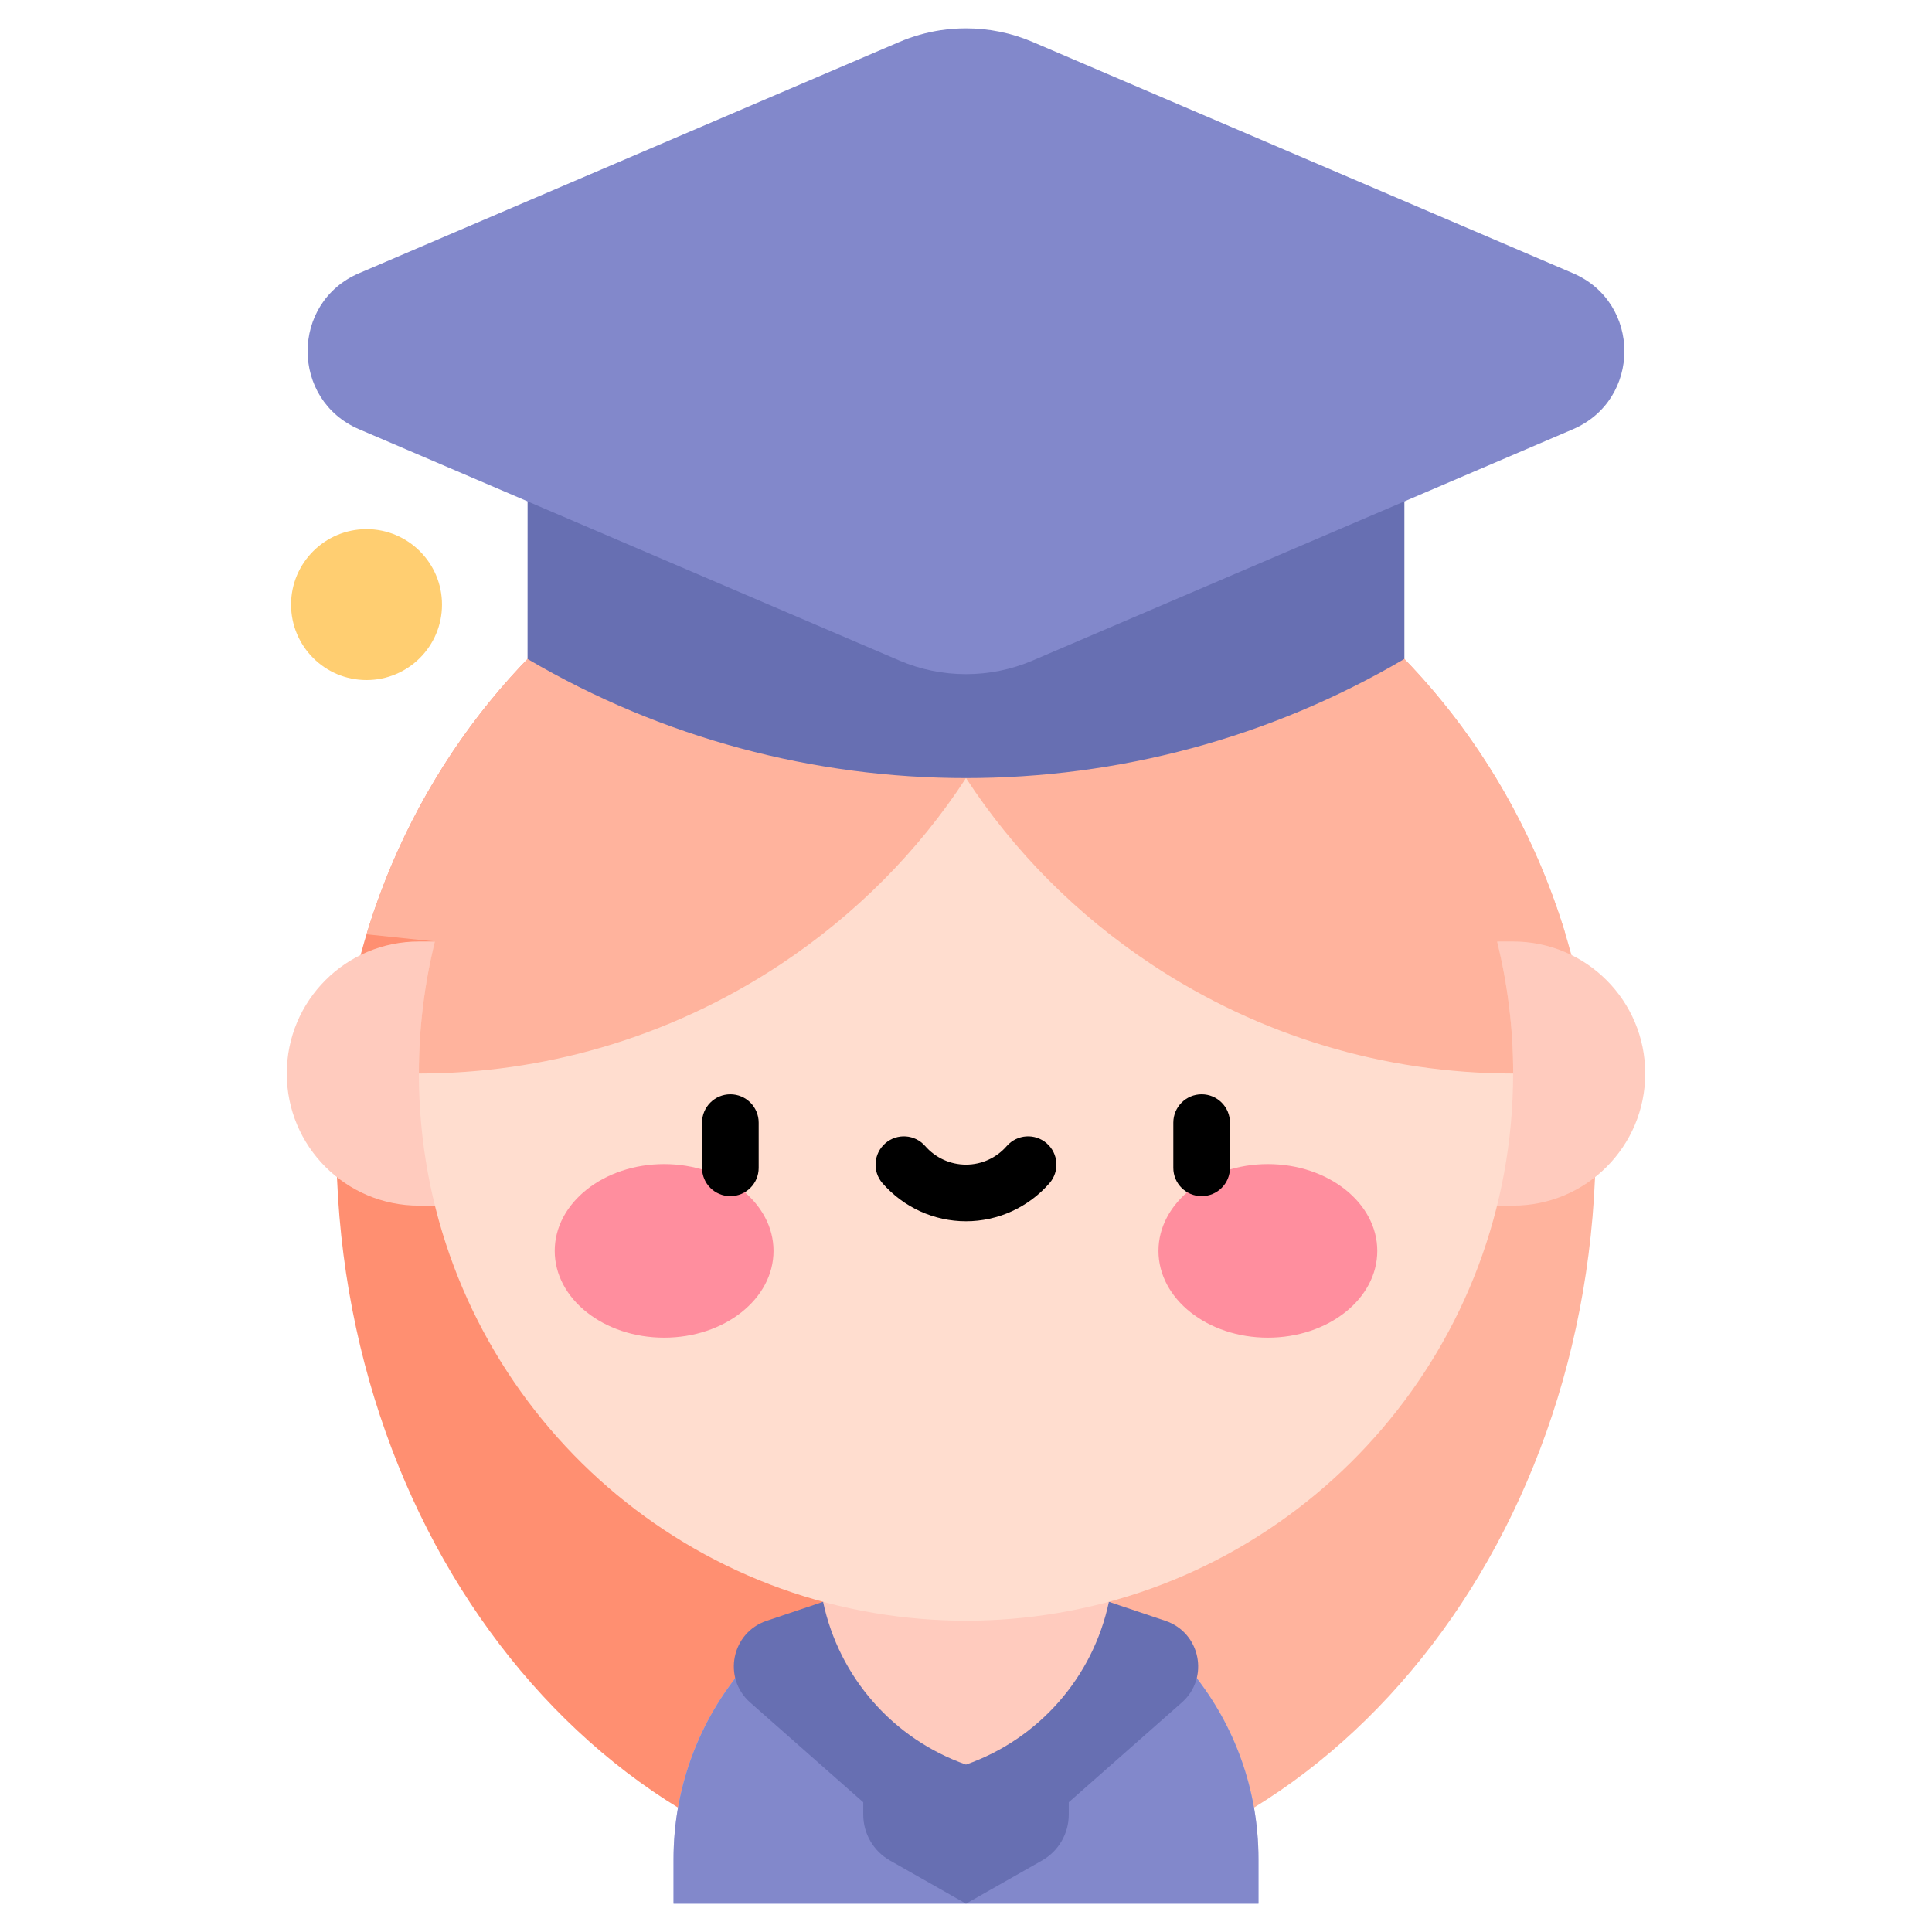 <svg width="32" height="32" viewBox="0 0 32 32" fill="none" xmlns="http://www.w3.org/2000/svg">
<g clip-path="url(#clip0_115_692)">
<path d="M5.569 18.887C5.569 25.75 10.239 31.312 16 31.312V7.781C10.239 7.781 5.569 12.754 5.569 18.887Z" fill="#FF8F71"/>
<path d="M16 7.781V31.312C21.761 31.312 26.431 25.75 26.431 18.887C26.431 12.754 21.761 7.781 16 7.781Z" fill="#FFB39D"/>
<path d="M19.777 27.738C19.08 26.863 18.092 26.234 16.962 26.003C16.651 25.94 16.329 25.906 16 25.906C14.474 25.906 13.111 26.622 12.223 27.738C11.556 28.575 11.156 29.637 11.156 30.793V31.531H16H20.844V30.793C20.844 29.637 20.444 28.575 19.777 27.738Z" fill="#B7BDED"/>
<path d="M19.777 27.738C19.08 26.863 18.092 26.234 16.962 26.003C16.651 25.94 16.329 25.906 16 25.906C14.474 25.906 13.111 26.622 12.223 27.738C11.556 28.575 11.156 29.637 11.156 30.793V31.531H16H20.844V30.793C20.844 29.637 20.444 28.575 19.777 27.738Z" fill="#8288CB"/>
<path d="M19.303 26.846L18.367 26.531H16H13.633L12.697 26.846C12.116 27.041 11.965 27.792 12.424 28.198L14.298 29.851V30.055C14.298 30.37 14.467 30.661 14.741 30.816L16 31.531L17.259 30.816C17.533 30.661 17.702 30.37 17.702 30.055V29.851L19.576 28.198C20.035 27.792 19.884 27.041 19.303 26.846Z" fill="#676FB2"/>
<path d="M16 24.54L13.633 26.531C13.897 27.781 14.794 28.803 16 29.227C17.206 28.803 18.103 27.781 18.367 26.531L16 24.54Z" fill="#FFCBBE"/>
<path d="M25.062 15.594H6.938C5.729 15.594 4.75 16.573 4.75 17.781C4.75 18.989 5.729 19.969 6.938 19.969H25.062C26.271 19.969 27.25 18.989 27.25 17.781C27.25 16.573 26.271 15.594 25.062 15.594Z" fill="#FFCBBE"/>
<path d="M17.509 8.845C17.018 8.762 16.514 8.719 16 8.719C15.486 8.719 14.982 8.762 14.491 8.845C10.204 9.563 6.938 13.29 6.938 17.781C6.938 22.272 10.204 25.999 14.491 26.718C14.982 26.8 15.486 26.844 16 26.844C16.514 26.844 17.018 26.8 17.509 26.718C21.796 25.999 25.062 22.272 25.062 17.781C25.062 13.29 21.796 9.563 17.509 8.845Z" fill="#FFDDCF"/>
<path d="M11 22.156C12.001 22.156 12.812 21.513 12.812 20.719C12.812 19.925 12.001 19.281 11 19.281C9.999 19.281 9.188 19.925 9.188 20.719C9.188 21.513 9.999 22.156 11 22.156Z" fill="#FF8E9E"/>
<path d="M21 22.156C22.001 22.156 22.812 21.513 22.812 20.719C22.812 19.925 22.001 19.281 21 19.281C19.999 19.281 19.188 19.925 19.188 20.719C19.188 21.513 19.999 22.156 21 22.156Z" fill="#FF8E9E"/>
<path d="M25.93 15.476C25.4 13.725 24.472 12.165 23.261 10.914C21.904 9.512 20.189 8.5 18.277 8.047C17.544 7.873 16.782 7.781 16 7.781C13.177 7.781 10.616 8.975 8.738 10.914C7.527 12.165 6.601 13.725 6.071 15.475L7.203 15.594C7.03 16.294 6.938 17.027 6.938 17.781C7.967 17.78 8.981 17.635 9.955 17.352C11.004 17.047 12.006 16.584 12.931 15.971C14.168 15.15 15.209 14.102 16 12.887C16.792 14.102 17.832 15.15 19.07 15.971C20.853 17.154 22.925 17.78 25.063 17.781C25.063 17.026 24.97 16.294 24.797 15.594L25.93 15.476Z" fill="#FFB39D"/>
<path d="M8.739 6.889L8.738 10.915C13.211 13.545 18.789 13.545 23.261 10.914V6.889H8.739V6.889Z" fill="#676FB2"/>
<path d="M26.052 4.525L17.107 0.696C16.753 0.544 16.377 0.469 16 0.469C15.859 0.469 15.719 0.479 15.579 0.5C15.345 0.536 15.115 0.601 14.893 0.696L5.948 4.525C4.811 5.011 4.811 6.623 5.948 7.11L14.893 10.939C15.247 11.091 15.623 11.166 16 11.166C16.377 11.166 16.753 11.091 17.107 10.939L26.052 7.11C27.189 6.623 27.189 5.011 26.052 4.525Z" fill="#8288CB"/>
<path d="M6.071 11.264C6.761 11.264 7.321 10.705 7.321 10.014C7.321 9.324 6.761 8.764 6.071 8.764C5.38 8.764 4.821 9.324 4.821 10.014C4.821 10.705 5.38 11.264 6.071 11.264Z" fill="#FFCE71"/>
<path d="M12.097 18.125C11.838 18.125 11.628 18.335 11.628 18.594V19.344C11.628 19.603 11.838 19.812 12.097 19.812C12.356 19.812 12.566 19.603 12.566 19.344V18.594C12.566 18.335 12.356 18.125 12.097 18.125Z" fill="black"/>
<path d="M19.903 18.125C19.644 18.125 19.434 18.335 19.434 18.594V19.344C19.434 19.603 19.644 19.812 19.903 19.812C20.162 19.812 20.372 19.603 20.372 19.344V18.594C20.372 18.335 20.162 18.125 19.903 18.125Z" fill="black"/>
<path d="M17.337 18.937C17.142 18.767 16.846 18.787 16.675 18.982C16.505 19.178 16.259 19.29 16 19.29C15.741 19.29 15.495 19.178 15.324 18.982C15.154 18.787 14.858 18.767 14.663 18.937C14.468 19.107 14.447 19.403 14.617 19.598C14.966 19.998 15.47 20.228 16 20.228C16.529 20.228 17.033 19.998 17.382 19.598C17.552 19.403 17.532 19.107 17.337 18.937Z" fill="black"/>
</g>
<defs>
<clipPath id="clip0_115_692">
<rect width="32" height="32" fill="white"/>
</clipPath>
</defs>
</svg>
